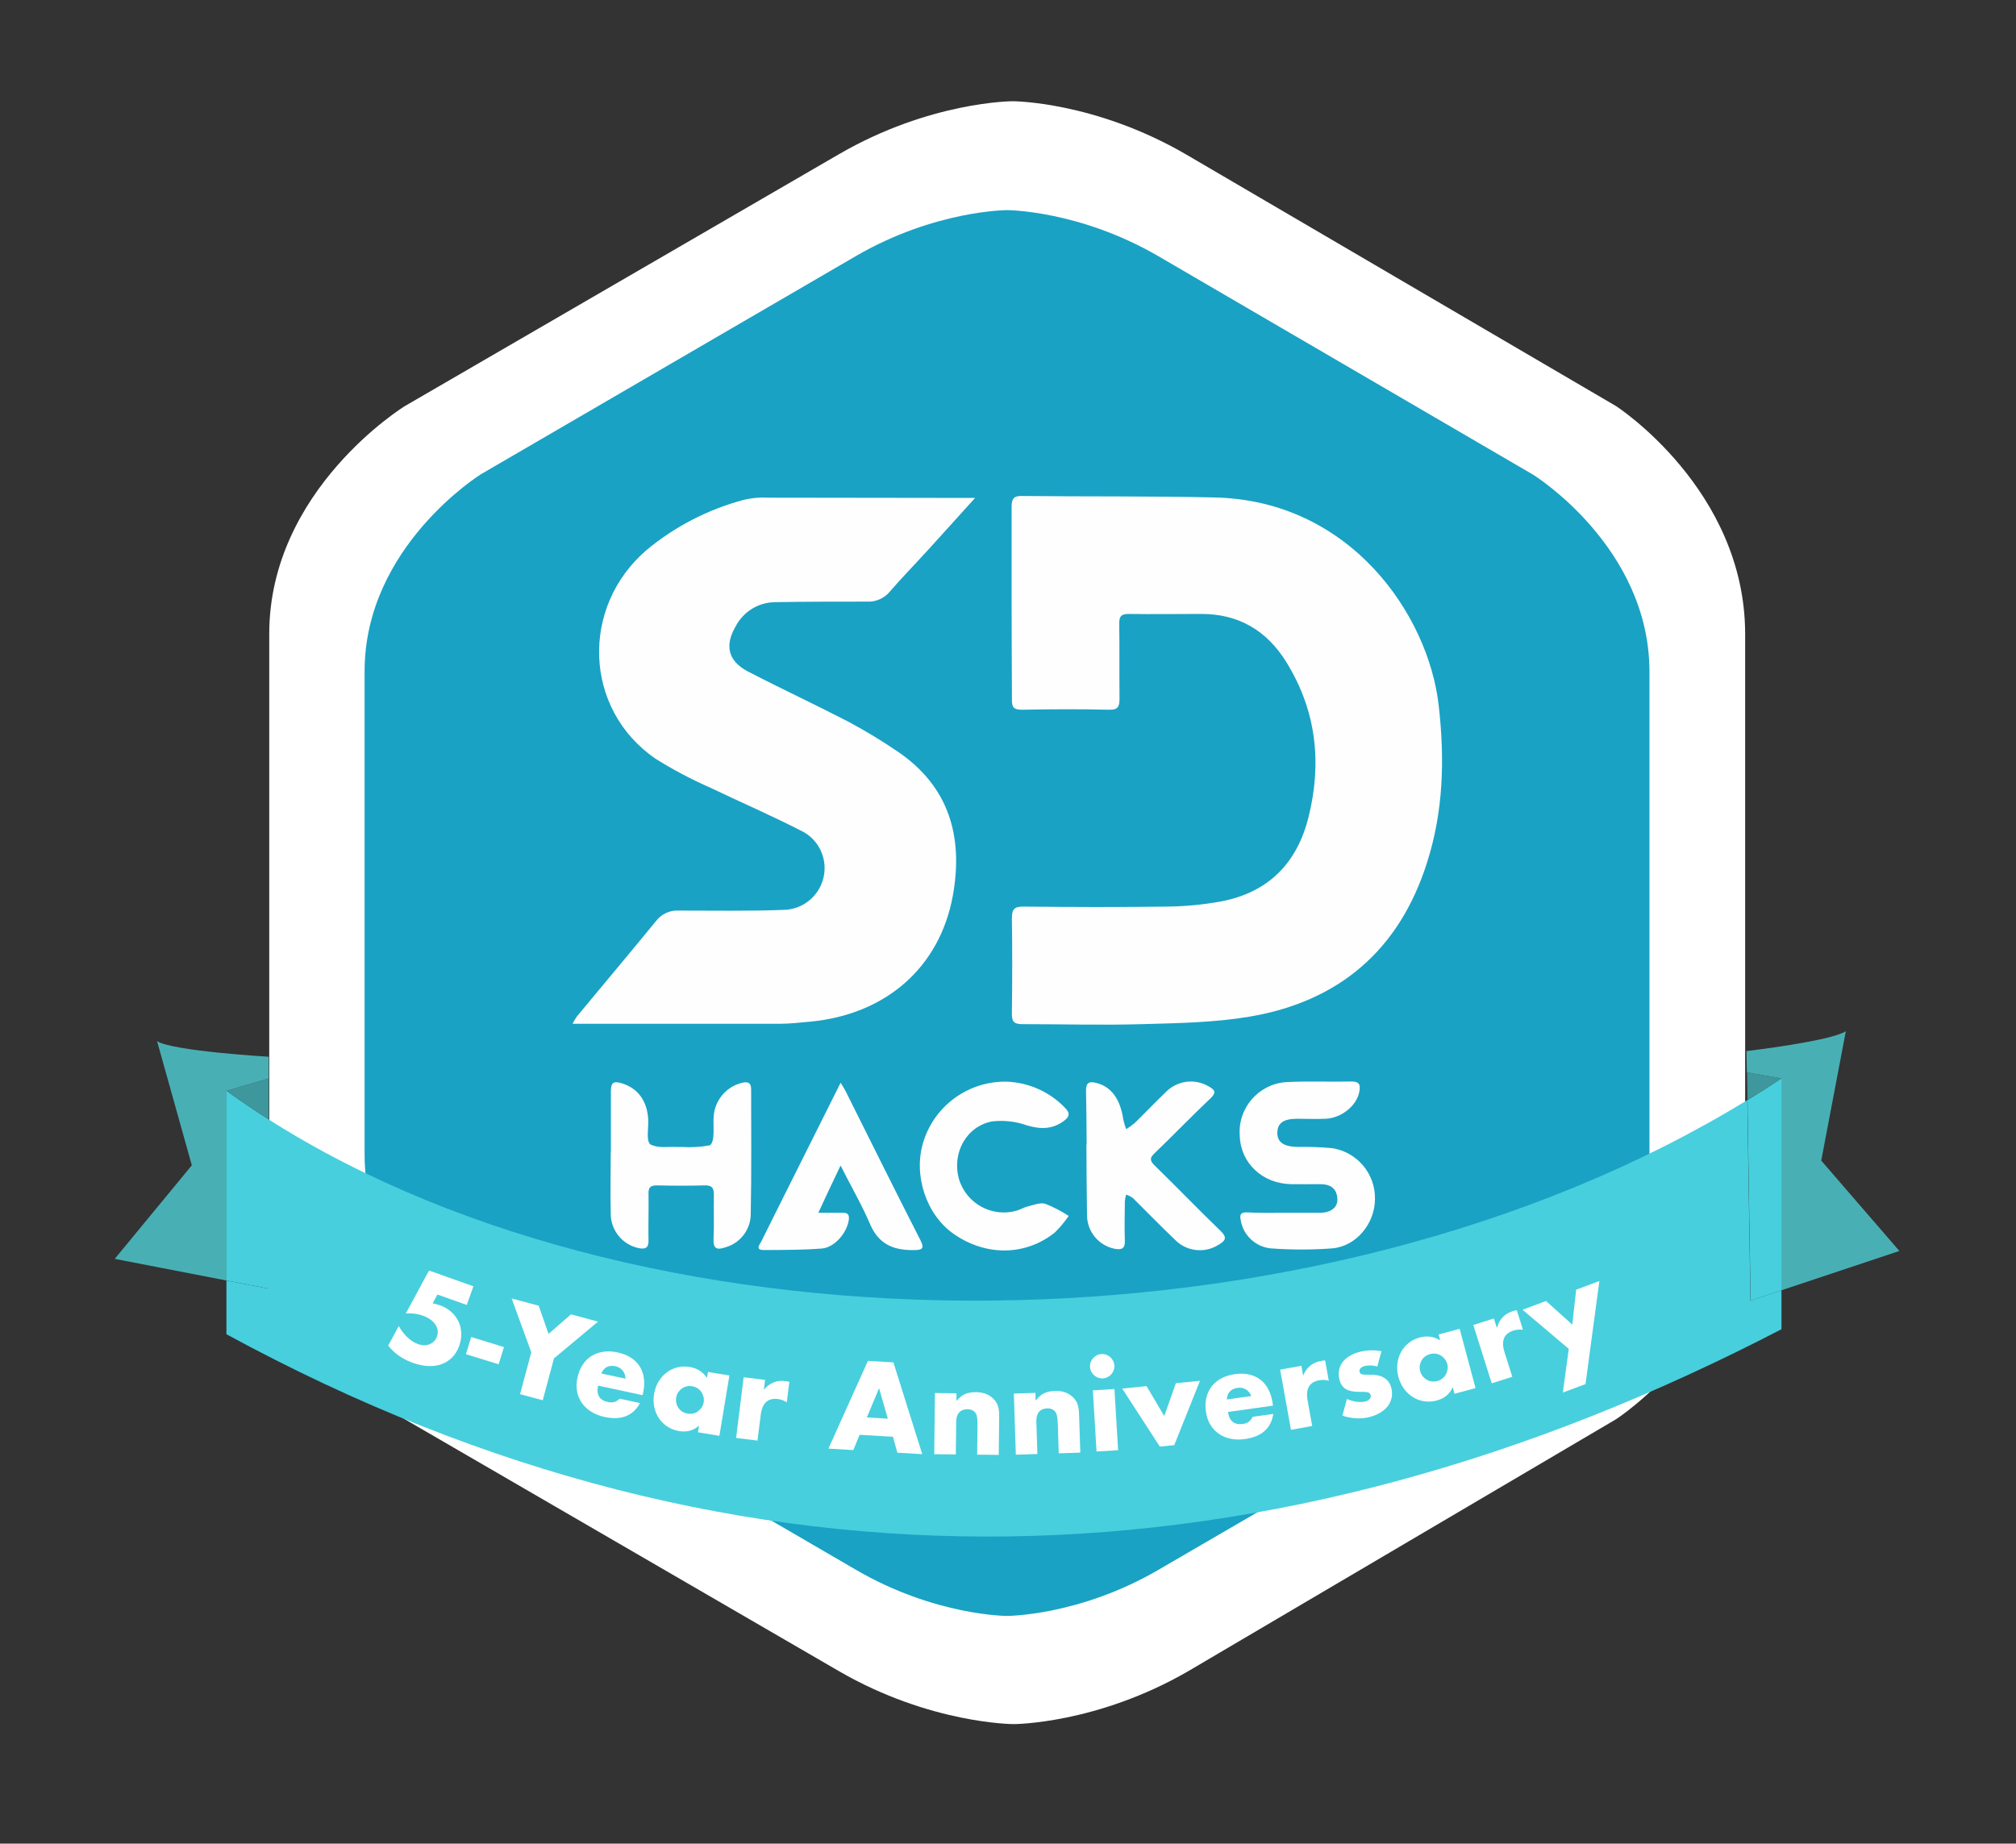 <?xml version="1.0" encoding="utf-8"?>
<!-- Generator: Adobe Illustrator 22.1.0, SVG Export Plug-In . SVG Version: 6.00 Build 0)  -->
<svg version="1.1" id="Layer_1" xmlns="http://www.w3.org/2000/svg" xmlns:xlink="http://www.w3.org/1999/xlink" x="0px" y="0px"
	 viewBox="0 0 363 332" style="enable-background:new 0 0 363 332;" xml:space="preserve">
<rect x="0" y="0" width="363" height="332" fill="#333333" stroke="none"/>
<style type="text/css">
	.st0{fill:#FFFFFF;}
	.st1{fill:#19A2C4;}
	.st2{fill:#FEFEFE;}
	.st3{fill:#48B0B5;}
	.st4{fill:#47CFDD;}
	.st5{fill:#3E979C;}
	.st6{enable-background:new    ;}
</style>
<path class="st0" d="M291,73.14L213.55,27.8c-16.48-9.57-31.19-9.57-31.21-9.57s-14.85,0-31.33,9.57L72.88,73.14
	c0,0-24.4,15-24.4,41v100.47c0,26,24.46,41,24.46,41l78.06,45.3c16.49,9.57,31.51,9.57,31.53,9.57s15,0,31.49-9.57L291,255.57
	c0,0,23.23-15,23.23-41V114.1C314.18,88.13,291,73.14,291,73.14z"/>
<path class="st1" d="M65.65,207.92c0,22.5,20.95,35.48,20.95,35.48l67.48,39.27c14.28,8.33,27.24,8.33,27.25,8.33s13,0,27.24-8.29
	l67.48-39.27c0,0,20.95-13,20.95-35.48v-87c0-22.5-20.95-35.48-20.95-35.48l-67.48-39.35c-14.27-8.29-27.23-8.29-27.24-8.29
	s-13,0-27.25,8.29L86.6,85.4c0,0-20.95,13-20.95,35.48L65.65,207.92z"/>
<path class="st2" d="M182.15,108.64c0-5.79,0-11.59,0-17.38c0-1.51,0.45-2,1.94-1.94c11.51,0.12,23,0,34.52,0.26
	c24.56,0.5,38.58,21.15,40.44,37.43c1.1,9.62,0.87,19.09-2.12,28.39c-5,15.74-15.91,25-32,27.69c-6.3,1.06-12.8,1.16-19.21,1.34
	c-7.22,0.21-14.45,0-21.67,0c-1.61,0-1.87-0.6-1.85-2c0.07-5.65,0.09-11.3,0-17c0-1.66,0.38-2.19,2.11-2.17
	c8.59,0.09,17.17,0.12,25.75,0c3.287-0.029,6.566-0.34,9.8-0.93c8.51-1.62,13.7-6.86,15.77-15.25c2.43-9.83,1.36-19.15-4-27.83
	c-3.5-5.66-8.54-8.69-15.28-8.69c-4.36,0-8.73,0.07-13.09,0c-1.5,0-1.75,0.54-1.73,1.86c0.07,4.43,0,8.87,0.05,13.3
	c0,1.49-0.2,2.14-1.93,2.09c-5.22-0.13-10.45-0.1-15.67,0c-1.45,0-1.79-0.45-1.77-1.82C182.19,120.23,182.15,114.44,182.15,108.64z"
	/>
<path class="st2" d="M175.57,89.67c-3.1,3.43-5.8,6.44-8.53,9.43c-2.26,2.48-4.61,4.89-6.81,7.43
	c-1.011,1.225-2.544,1.897-4.13,1.81c-5.51,0-11,0-16.52,0.1c-3.014,0.02-5.767,1.716-7.14,4.4c-2,3.41-1.31,6.23,2.19,8.06
	c6,3.11,12.05,5.93,18,9c3.098,1.646,6.103,3.462,9,5.44c9.32,6.32,11.84,15.42,9.94,25.94c-2.37,13-12.14,21.45-25.76,22.71
	c-1.84,0.17-3.7,0.38-5.55,0.38c-12.3,0-24.59,0-37.17,0c0.237-0.477,0.511-0.935,0.82-1.37c4.74-5.72,9.53-11.41,14.24-17.17
	c0.97-1.254,2.498-1.946,4.08-1.85c6.22,0,12.45,0.11,18.67-0.12c4.159,0.026,7.551-3.325,7.577-7.483
	c0.005-0.793-0.115-1.582-0.357-2.337c-0.554-1.738-1.729-3.212-3.3-4.14c-5.5-2.87-11.22-5.31-16.81-8
	c-3.459-1.511-6.801-3.276-10-5.28c-12.89-8.87-13.57-27.28-1.58-37.58c5.081-4.216,11.013-7.286,17.39-9
	c0.902-0.221,1.823-0.361,2.75-0.42c0.5-0.03,1-0.03,1.5,0L175.57,89.67z"/>
<path class="st2" d="M110,207.45c0-3.65,0-7.29,0-10.94c0-1.51,0.43-1.88,1.89-1.45c2.91,0.85,4.66,3.15,4.83,6.57
	c0.07,1.55-0.42,3.8,0.4,4.47c1.53,0.74,3.09,0.36,4.71,0.45h1c1.673,0.109,3.352,0.008,5-0.3c1-0.79,0.52-3.48,0.68-5.33
	c0.256-2.864,2.306-5.248,5.1-5.93c1.11-0.25,1.64,0,1.64,1.19c0,7.43,0.08,14.87-0.07,22.3c0.051,2.833-1.807,5.347-4.53,6.13
	c-1.48,0.51-2.26,0.36-2.17-1.52c0.13-2.63,0-5.29,0.06-7.93c0-1.32-0.41-1.73-1.71-1.69c-2.86,0.08-5.72,0.06-8.58,0
	c-1.1,0-1.51,0.35-1.48,1.47c0.06,2.78-0.06,5.58,0,8.36c0.06,1.49-0.61,1.69-1.8,1.46c-2.914-0.626-4.996-3.2-5-6.18
	c-0.09-3.72,0-7.44,0-11.15L110,207.45z"/>
<path class="st2" d="M231.18,218.4c2.15,0,4.29,0,6.44,0s3.33-1.06,3.18-2.66c-0.17-1.85-1.39-2.51-3.12-2.49s-3.44,0-5.15,0
	c-5.19-0.07-9.15-3.78-9.3-8.71c-0.383-4.956,3.325-9.283,8.281-9.666c0.156-0.012,0.313-0.02,0.469-0.024
	c3.79-0.18,7.58,0,11.37-0.09c1.56,0,1.6,0.73,1.41,1.83c-0.43,2.5-3.22,4.77-6.08,4.88c-1.72,0.07-3.43,0-5.15,0
	c-2.42,0-3.5,0.8-3.53,2.48s1.06,2.54,3.63,2.59c2.072-0.037,4.145,0.036,6.21,0.22c4.496,0.679,7.801,4.573,7.74,9.12
	c0,4.44-3.34,8.55-7.69,8.93c-3.698,0.275-7.412,0.275-11.11,0c-2.736-0.289-4.94-2.374-5.38-5.09c-0.2-1,0-1.42,1.13-1.39
	C226.75,218.45,229,218.4,231.18,218.4z"/>
<path class="st2" d="M195.66,206.05c0-3.21-0.06-6.43-0.11-9.65c0-1.42,0.53-1.71,1.82-1.39c2.68,0.65,4.35,2.87,4.89,6.6
	c0.13,0.589,0.304,1.167,0.52,1.73c0.543-0.326,1.059-0.698,1.54-1.11c1.89-1.84,3.71-3.76,5.62-5.59c2.03-2.058,5.201-2.471,7.69-1
	c1.08,0.61,1.48,1.06,0.34,2.14c-3.41,3.24-6.69,6.64-10.09,9.91c-0.9,0.86-0.83,1.33,0,2.17c4,3.89,7.86,7.91,11.87,11.78
	c1.21,1.16,1,1.74-0.3,2.5c-2.556,1.653-5.93,1.231-8-1c-2.53-2.42-5-4.94-7.46-7.39c-0.372-0.269-0.783-0.479-1.22-0.62
	c-0.116,0.395-0.193,0.8-0.23,1.21c0,2.35-0.09,4.72,0,7.07c0.06,1.46-0.58,1.7-1.81,1.48c-2.929-0.574-5.032-3.156-5-6.14
	c-0.05-4.21-0.11-8.42-0.11-12.64L195.66,206.05z"/>
<path class="st2" d="M181.29,194.79c3.962,0.152,7.711,1.833,10.46,4.69c1,1,0.82,1.63-0.19,2.38c-2.09,1.55-4.23,1.52-6.68,0.79
	c-1.99-0.702-4.113-0.944-6.21-0.71c-4.69,0.87-7.31,5.73-6,10.38c1.322,4.451,5.996,6.991,10.45,5.68c0.68-0.21,1.31-0.6,2-0.76
	c1-0.25,2.2-0.73,3.11-0.45c1.472,0.578,2.88,1.309,4.2,2.18c-0.738,1.081-1.582,2.086-2.52,3c-5.28,4.21-12.35,4.27-18.13,0.28
	c-5-3.45-7.37-10.61-5.54-16.57C168.259,199.094,174.403,194.648,181.29,194.79z"/>
<path class="st2" d="M151.35,209.89c-1.45,3.05-2.7,5.66-4,8.51c1.62,0,3,0,4.29,0c1.12-0.06,1.34,0.45,1.17,1.43
	c-0.39,2.25-2.52,4.78-4.77,5c-3.48,0.28-7,0.26-10.49,0.28c-1.64,0-0.75-1-0.46-1.57c2.34-4.73,4.72-9.45,7.08-14.18
	s4.73-9.44,7.19-14.38c0.38,0.63,0.67,1.06,0.9,1.52c4.45,8.88,8.84,17.78,13.36,26.62c1,1.87,0.4,2-1.35,2
	c-3.56,0-6.12-1.18-7.61-4.68S153.26,213.69,151.35,209.89z"/>
<path class="st3" d="M327.93,209L342,225.28l-21.27,7.09V194.2l-6.19-1.08l-0.07-3.84c0,0,15.21-1.79,17.89-3.58L327.93,209z"/>
<path class="st4" d="M320.77,232.37v7c-91.23,47.41-186.5,51.79-280,0.9v-9.67l7.58,1.46v-30.48c69.43,44.18,188.74,44,266.27-3.47
	l0.56,36.11L320.77,232.37z"/>
<path class="st4" d="M320.77,194.2v38.17l-5.56,1.85l-0.56-36.11C316.72,196.84,318.76,195.53,320.77,194.2z"/>
<path class="st5" d="M320.77,194.2c-2,1.33-4,2.64-6.12,3.91l-0.07-5L320.77,194.2z"/>
<path class="st4" d="M48.38,201.58v30.48l-7.58-1.46v-34.16C43.253,198.22,45.78,199.933,48.38,201.58z"/>
<path class="st5" d="M48.38,194.2v7.38c-2.6-1.647-5.127-3.36-7.58-5.14L48.38,194.2z"/>
<path class="st3" d="M48.38,190.3v3.9l-7.58,2.24v34.16l-20.14-3.9l13.88-16.85l-6.26-22.36C31,189.28,48.38,190.3,48.38,190.3z"/>
<g class="st6">
	<path class="st0" d="M84.046,235l-5.28-1.876l-0.859,1.585c0.252,0.06,0.483,0.115,0.692,0.167c0.21,0.051,0.422,0.116,0.639,0.192
		c0.769,0.273,1.436,0.662,2.001,1.166c0.563,0.505,0.999,1.078,1.304,1.717c0.304,0.641,0.474,1.338,0.509,2.095
		c0.035,0.756-0.087,1.526-0.365,2.309c-0.292,0.823-0.707,1.511-1.245,2.064c-0.539,0.552-1.167,0.964-1.885,1.232
		c-0.719,0.269-1.521,0.387-2.404,0.353c-0.885-0.032-1.812-0.221-2.783-0.566c-0.918-0.326-1.751-0.747-2.502-1.265
		c-0.75-0.518-1.408-1.135-1.974-1.852l1.91-3.516c0.468,0.821,0.999,1.507,1.593,2.059c0.593,0.553,1.206,0.942,1.841,1.168
		c0.809,0.287,1.527,0.295,2.155,0.025c0.628-0.271,1.057-0.729,1.287-1.378c0.269-0.756,0.168-1.478-0.301-2.168
		c-0.469-0.691-1.216-1.218-2.24-1.582c-0.459-0.163-0.949-0.279-1.47-0.353c-0.521-0.071-1.057-0.082-1.605-0.034l4.186-7.741
		l7.991,2.839L84.046,235z"/>
</g>
<g class="st6">
	<path class="st0" d="M84.85,240.771l5.889,1.815l-0.955,3.099l-5.889-1.814L84.85,240.771z"/>
</g>
<g class="st6">
	<path class="st0" d="M95.665,243.527l-3.538-9.698L97,235.136l1.765,5.071l4.046-3.514l4.873,1.306l-7.937,6.623l-2.021,7.539
		l-4.082-1.095L95.665,243.527z"/>
</g>
<g class="st6">
	<path class="st0" d="M107.693,249.527c-0.352,1.643,0.244,2.628,1.787,2.959c0.827,0.177,1.523-0.025,2.088-0.609l3.683,0.789
		c-1.273,2.31-3.396,3.146-6.37,2.509c-0.911-0.195-1.717-0.511-2.416-0.947s-1.265-0.964-1.696-1.585
		c-0.432-0.62-0.72-1.312-0.864-2.078c-0.144-0.764-0.124-1.581,0.063-2.451c0.192-0.896,0.506-1.677,0.941-2.34
		c0.436-0.662,0.967-1.189,1.595-1.584c0.625-0.393,1.338-0.648,2.133-0.764c0.795-0.116,1.655-0.074,2.581,0.124
		c0.912,0.195,1.703,0.508,2.374,0.938s1.203,0.958,1.597,1.585c0.394,0.628,0.644,1.346,0.749,2.153
		c0.105,0.808,0.058,1.681-0.144,2.62l-0.086,0.4L107.693,249.527z M112.627,248.274c-0.012-0.56-0.18-1.043-0.503-1.45
		c-0.325-0.406-0.767-0.67-1.327-0.791c-0.589-0.126-1.104-0.074-1.541,0.155c-0.438,0.229-0.766,0.612-0.984,1.153L112.627,248.274
		z"/>
</g>
<g class="st6">
	<path class="st0" d="M127.483,247.064l3.854,0.64l-1.803,10.865l-3.854-0.64l0.2-1.208c-0.99,0.896-2.184,1.227-3.582,0.995
		c-0.79-0.131-1.493-0.397-2.109-0.797s-1.127-0.901-1.534-1.506c-0.408-0.604-0.69-1.282-0.85-2.034
		c-0.157-0.752-0.168-1.544-0.029-2.377c0.129-0.776,0.385-1.492,0.77-2.147c0.384-0.653,0.86-1.202,1.427-1.645
		s1.207-0.761,1.921-0.956c0.714-0.193,1.474-0.223,2.278-0.089c1.355,0.225,2.399,0.885,3.133,1.978L127.483,247.064z
		 M121.759,251.663c-0.059,0.354-0.05,0.691,0.026,1.017c0.077,0.325,0.206,0.618,0.388,0.881c0.181,0.262,0.412,0.481,0.695,0.659
		c0.282,0.178,0.601,0.295,0.953,0.354c0.339,0.057,0.671,0.047,0.995-0.03c0.325-0.077,0.615-0.21,0.872-0.399
		c0.256-0.189,0.477-0.422,0.659-0.696c0.184-0.274,0.304-0.579,0.359-0.919c0.057-0.34,0.043-0.671-0.041-0.998
		c-0.084-0.326-0.217-0.619-0.397-0.882c-0.182-0.262-0.414-0.481-0.696-0.66c-0.282-0.177-0.593-0.294-0.932-0.351
		c-0.354-0.059-0.692-0.049-1.017,0.027c-0.325,0.078-0.615,0.211-0.871,0.4c-0.257,0.19-0.473,0.418-0.647,0.687
		C121.93,251.021,121.814,251.325,121.759,251.663z"/>
</g>
<g class="st6">
	<path class="st0" d="M133.904,248.016l3.856,0.481l-0.223,1.788c0.493-0.602,1.06-1.038,1.7-1.313
		c0.64-0.273,1.357-0.36,2.153-0.261c0.099,0.012,0.209,0.025,0.33,0.041c0.121,0.015,0.258,0.046,0.41,0.095l-0.459,3.686
		c-0.479-0.319-1.018-0.517-1.614-0.591c-0.895-0.112-1.599,0.071-2.113,0.549c-0.514,0.475-0.834,1.226-0.962,2.248l-0.584,4.688
		l-3.856-0.481L133.904,248.016z"/>
</g>
<g class="st6">
	<path class="st0" d="M160.781,258.738l-6.001-0.355l-1.131,2.751l-4.479-0.266l7.108-15.796l4.587,0.272l5.194,16.524l-4.479-0.266
		L160.781,258.738z M159.856,255.479l-1.568-5.491l-2.204,5.268L159.856,255.479z"/>
</g>
<g class="st6">
	<path class="st0" d="M168.34,250.861l3.886,0.042l-0.015,1.396c0.537-0.639,1.078-1.065,1.625-1.282
		c0.545-0.216,1.184-0.319,1.914-0.312c0.773,0.009,1.434,0.141,1.982,0.396c0.548,0.257,1.014,0.617,1.395,1.079
		c0.311,0.375,0.521,0.793,0.63,1.252c0.11,0.459,0.161,0.982,0.155,1.569L179.835,262l-3.886-0.042l0.06-5.56
		c0.006-0.544-0.029-0.985-0.104-1.321c-0.076-0.337-0.212-0.607-0.411-0.811c-0.169-0.174-0.361-0.297-0.575-0.371
		c-0.214-0.074-0.443-0.111-0.686-0.114c-0.659-0.007-1.165,0.184-1.52,0.573c-0.355,0.39-0.536,0.95-0.544,1.68l-0.063,5.882
		l-3.886-0.042L168.34,250.861z"/>
</g>
<g class="st6">
	<path class="st0" d="M182.553,250.959l3.885-0.126l0.045,1.395c0.508-0.662,1.03-1.11,1.567-1.351
		c0.536-0.24,1.169-0.371,1.898-0.395c0.772-0.025,1.438,0.078,1.997,0.311s1.04,0.571,1.44,1.017
		c0.327,0.362,0.555,0.771,0.685,1.224c0.129,0.454,0.203,0.975,0.223,1.562l0.227,6.995l-3.884,0.126l-0.18-5.558
		c-0.019-0.544-0.072-0.982-0.161-1.316c-0.09-0.332-0.238-0.596-0.445-0.791c-0.177-0.166-0.374-0.281-0.591-0.346
		c-0.218-0.064-0.447-0.093-0.69-0.085c-0.658,0.021-1.156,0.234-1.494,0.64c-0.338,0.404-0.494,0.972-0.471,1.701l0.191,5.88
		l-3.885,0.126L182.553,250.959z"/>
</g>
<g class="st6">
	<path class="st0" d="M196.269,246.162c-0.019-0.301,0.022-0.586,0.121-0.859c0.099-0.27,0.241-0.513,0.431-0.725
		c0.188-0.213,0.411-0.384,0.67-0.516c0.258-0.129,0.537-0.203,0.838-0.221c0.3-0.019,0.586,0.021,0.857,0.119
		c0.271,0.1,0.514,0.243,0.727,0.432c0.213,0.188,0.383,0.412,0.514,0.668c0.131,0.26,0.205,0.538,0.223,0.839
		c0.019,0.301-0.021,0.587-0.121,0.858c-0.098,0.271-0.242,0.514-0.43,0.727c-0.188,0.212-0.412,0.383-0.67,0.514
		s-0.537,0.205-0.838,0.223c-0.301,0.019-0.586-0.021-0.857-0.121c-0.272-0.099-0.514-0.242-0.727-0.43
		c-0.213-0.188-0.384-0.412-0.515-0.67C196.361,246.742,196.287,246.463,196.269,246.162z M200.666,250.143l0.661,11.016
		l-3.886,0.232l-0.661-11.014L200.666,250.143z"/>
</g>
<g class="st6">
	<path class="st0" d="M206.449,249.618l3.184,5.386l2.098-5.914l4.337-0.434l-4.632,11.588l-2.598,0.26l-6.77-10.448
		L206.449,249.618z"/>
</g>
<g class="st6">
	<path class="st0" d="M221.113,254.266c0.231,1.659,1.127,2.38,2.687,2.162c0.836-0.116,1.419-0.545,1.75-1.285l3.721-0.52
		c-0.403,2.6-2.107,4.11-5.112,4.529c-0.922,0.129-1.783,0.108-2.588-0.062c-0.805-0.169-1.515-0.473-2.132-0.905
		c-0.617-0.434-1.124-0.984-1.521-1.652c-0.396-0.667-0.656-1.439-0.779-2.319c-0.127-0.907-0.1-1.746,0.082-2.516
		c0.182-0.769,0.499-1.446,0.952-2.029c0.454-0.584,1.033-1.066,1.739-1.445c0.705-0.38,1.525-0.637,2.461-0.767
		c0.922-0.129,1.771-0.106,2.546,0.067c0.775,0.172,1.456,0.486,2.039,0.939c0.584,0.453,1.063,1.04,1.438,1.761
		c0.375,0.722,0.629,1.557,0.762,2.506l0.057,0.403L221.113,254.266z M225.31,251.404c-0.203-0.521-0.525-0.917-0.968-1.188
		c-0.443-0.271-0.948-0.367-1.515-0.288c-0.596,0.084-1.06,0.309-1.392,0.673s-0.508,0.836-0.528,1.418L225.31,251.404z"/>
</g>
<g class="st6">
	<path class="st0" d="M230.502,246.646l3.824-0.688l0.319,1.773c0.292-0.722,0.702-1.308,1.232-1.76
		c0.529-0.45,1.188-0.747,1.978-0.89c0.099-0.018,0.208-0.037,0.327-0.059c0.12-0.021,0.26-0.032,0.421-0.031l0.656,3.655
		c-0.553-0.163-1.125-0.19-1.717-0.084c-0.888,0.159-1.506,0.543-1.854,1.151c-0.349,0.607-0.432,1.42-0.249,2.434l0.835,4.649
		l-3.824,0.688L230.502,246.646z"/>
</g>
<g class="st6">
	<path class="st0" d="M248,246.08c-0.78-0.214-1.506-0.249-2.18-0.105c-0.351,0.076-0.619,0.207-0.807,0.393
		c-0.188,0.188-0.256,0.4-0.205,0.639c0.027,0.126,0.066,0.225,0.119,0.295c0.051,0.069,0.144,0.126,0.278,0.17
		c0.134,0.045,0.323,0.07,0.566,0.076c0.244,0.008,0.564,0.012,0.961,0.016c1.097-0.016,1.962,0.191,2.598,0.62
		c0.634,0.429,1.042,1.063,1.222,1.905c0.136,0.631,0.131,1.227-0.013,1.785c-0.145,0.561-0.404,1.06-0.779,1.5
		c-0.376,0.439-0.858,0.822-1.449,1.146c-0.591,0.325-1.265,0.569-2.022,0.731c-1.459,0.312-2.984,0.207-4.579-0.318l0.812-2.99
		c1.223,0.501,2.311,0.649,3.265,0.445c0.351-0.075,0.621-0.215,0.813-0.416c0.19-0.203,0.262-0.423,0.21-0.661
		c-0.03-0.141-0.073-0.253-0.127-0.337c-0.055-0.083-0.146-0.151-0.274-0.204c-0.13-0.054-0.31-0.089-0.54-0.106
		c-0.231-0.016-0.53-0.021-0.896-0.017c-1.229,0.015-2.129-0.163-2.699-0.532c-0.571-0.369-0.945-0.967-1.122-1.795
		c-0.13-0.604-0.134-1.171-0.013-1.703s0.355-1.012,0.704-1.438s0.801-0.796,1.358-1.104c0.557-0.311,1.2-0.544,1.93-0.7
		c1.191-0.255,2.398-0.272,3.621-0.05L248,246.08z"/>
</g>
<g class="st6">
	<path class="st0" d="M259.034,240.311l3.79-1.017l2.864,10.683l-3.791,1.016l-0.317-1.186c-0.534,1.229-1.488,2.027-2.863,2.396
		c-0.777,0.208-1.531,0.258-2.259,0.149c-0.729-0.11-1.405-0.357-2.029-0.74s-1.163-0.887-1.62-1.508s-0.795-1.342-1.015-2.16
		c-0.205-0.766-0.268-1.525-0.188-2.283c0.079-0.758,0.286-1.457,0.621-2.098c0.334-0.641,0.787-1.196,1.36-1.671
		c0.572-0.473,1.254-0.815,2.045-1.028c1.333-0.357,2.562-0.187,3.686,0.508L259.034,240.311z M255.709,246.894
		c0.093,0.347,0.242,0.652,0.447,0.917c0.205,0.266,0.444,0.48,0.719,0.645c0.275,0.164,0.579,0.27,0.91,0.314
		c0.333,0.045,0.672,0.021,1.02-0.072c0.333-0.09,0.632-0.236,0.897-0.441c0.265-0.205,0.475-0.447,0.63-0.729
		c0.156-0.279,0.261-0.581,0.314-0.91c0.055-0.326,0.036-0.656-0.053-0.989c-0.09-0.333-0.24-0.632-0.452-0.896
		c-0.212-0.262-0.455-0.477-0.729-0.641c-0.275-0.164-0.578-0.269-0.91-0.314c-0.333-0.044-0.665-0.021-0.998,0.067
		c-0.348,0.093-0.653,0.242-0.918,0.446c-0.266,0.206-0.477,0.449-0.631,0.729c-0.156,0.279-0.258,0.578-0.307,0.896
		S255.619,246.56,255.709,246.894z"/>
</g>
<g class="st6">
	<path class="st0" d="M265.283,238.606l3.707-1.17l0.542,1.719c0.198-0.752,0.53-1.386,0.998-1.902
		c0.468-0.515,1.084-0.893,1.849-1.134c0.096-0.03,0.201-0.063,0.316-0.101c0.116-0.036,0.254-0.064,0.413-0.085l1.118,3.542
		c-0.568-0.091-1.141-0.046-1.714,0.135c-0.86,0.271-1.424,0.731-1.692,1.38c-0.269,0.646-0.247,1.462,0.062,2.444l1.423,4.505
		l-3.706,1.17L265.283,238.606z"/>
</g>
<g class="st6">
	<path class="st0" d="M282.47,242.906l-8.321-7.041l4.223-1.58l4.734,4.256l0.695-6.289l4.183-1.564l-2.497,18.562l-4.082,1.527
		L282.47,242.906z"/>
</g>
</svg>
